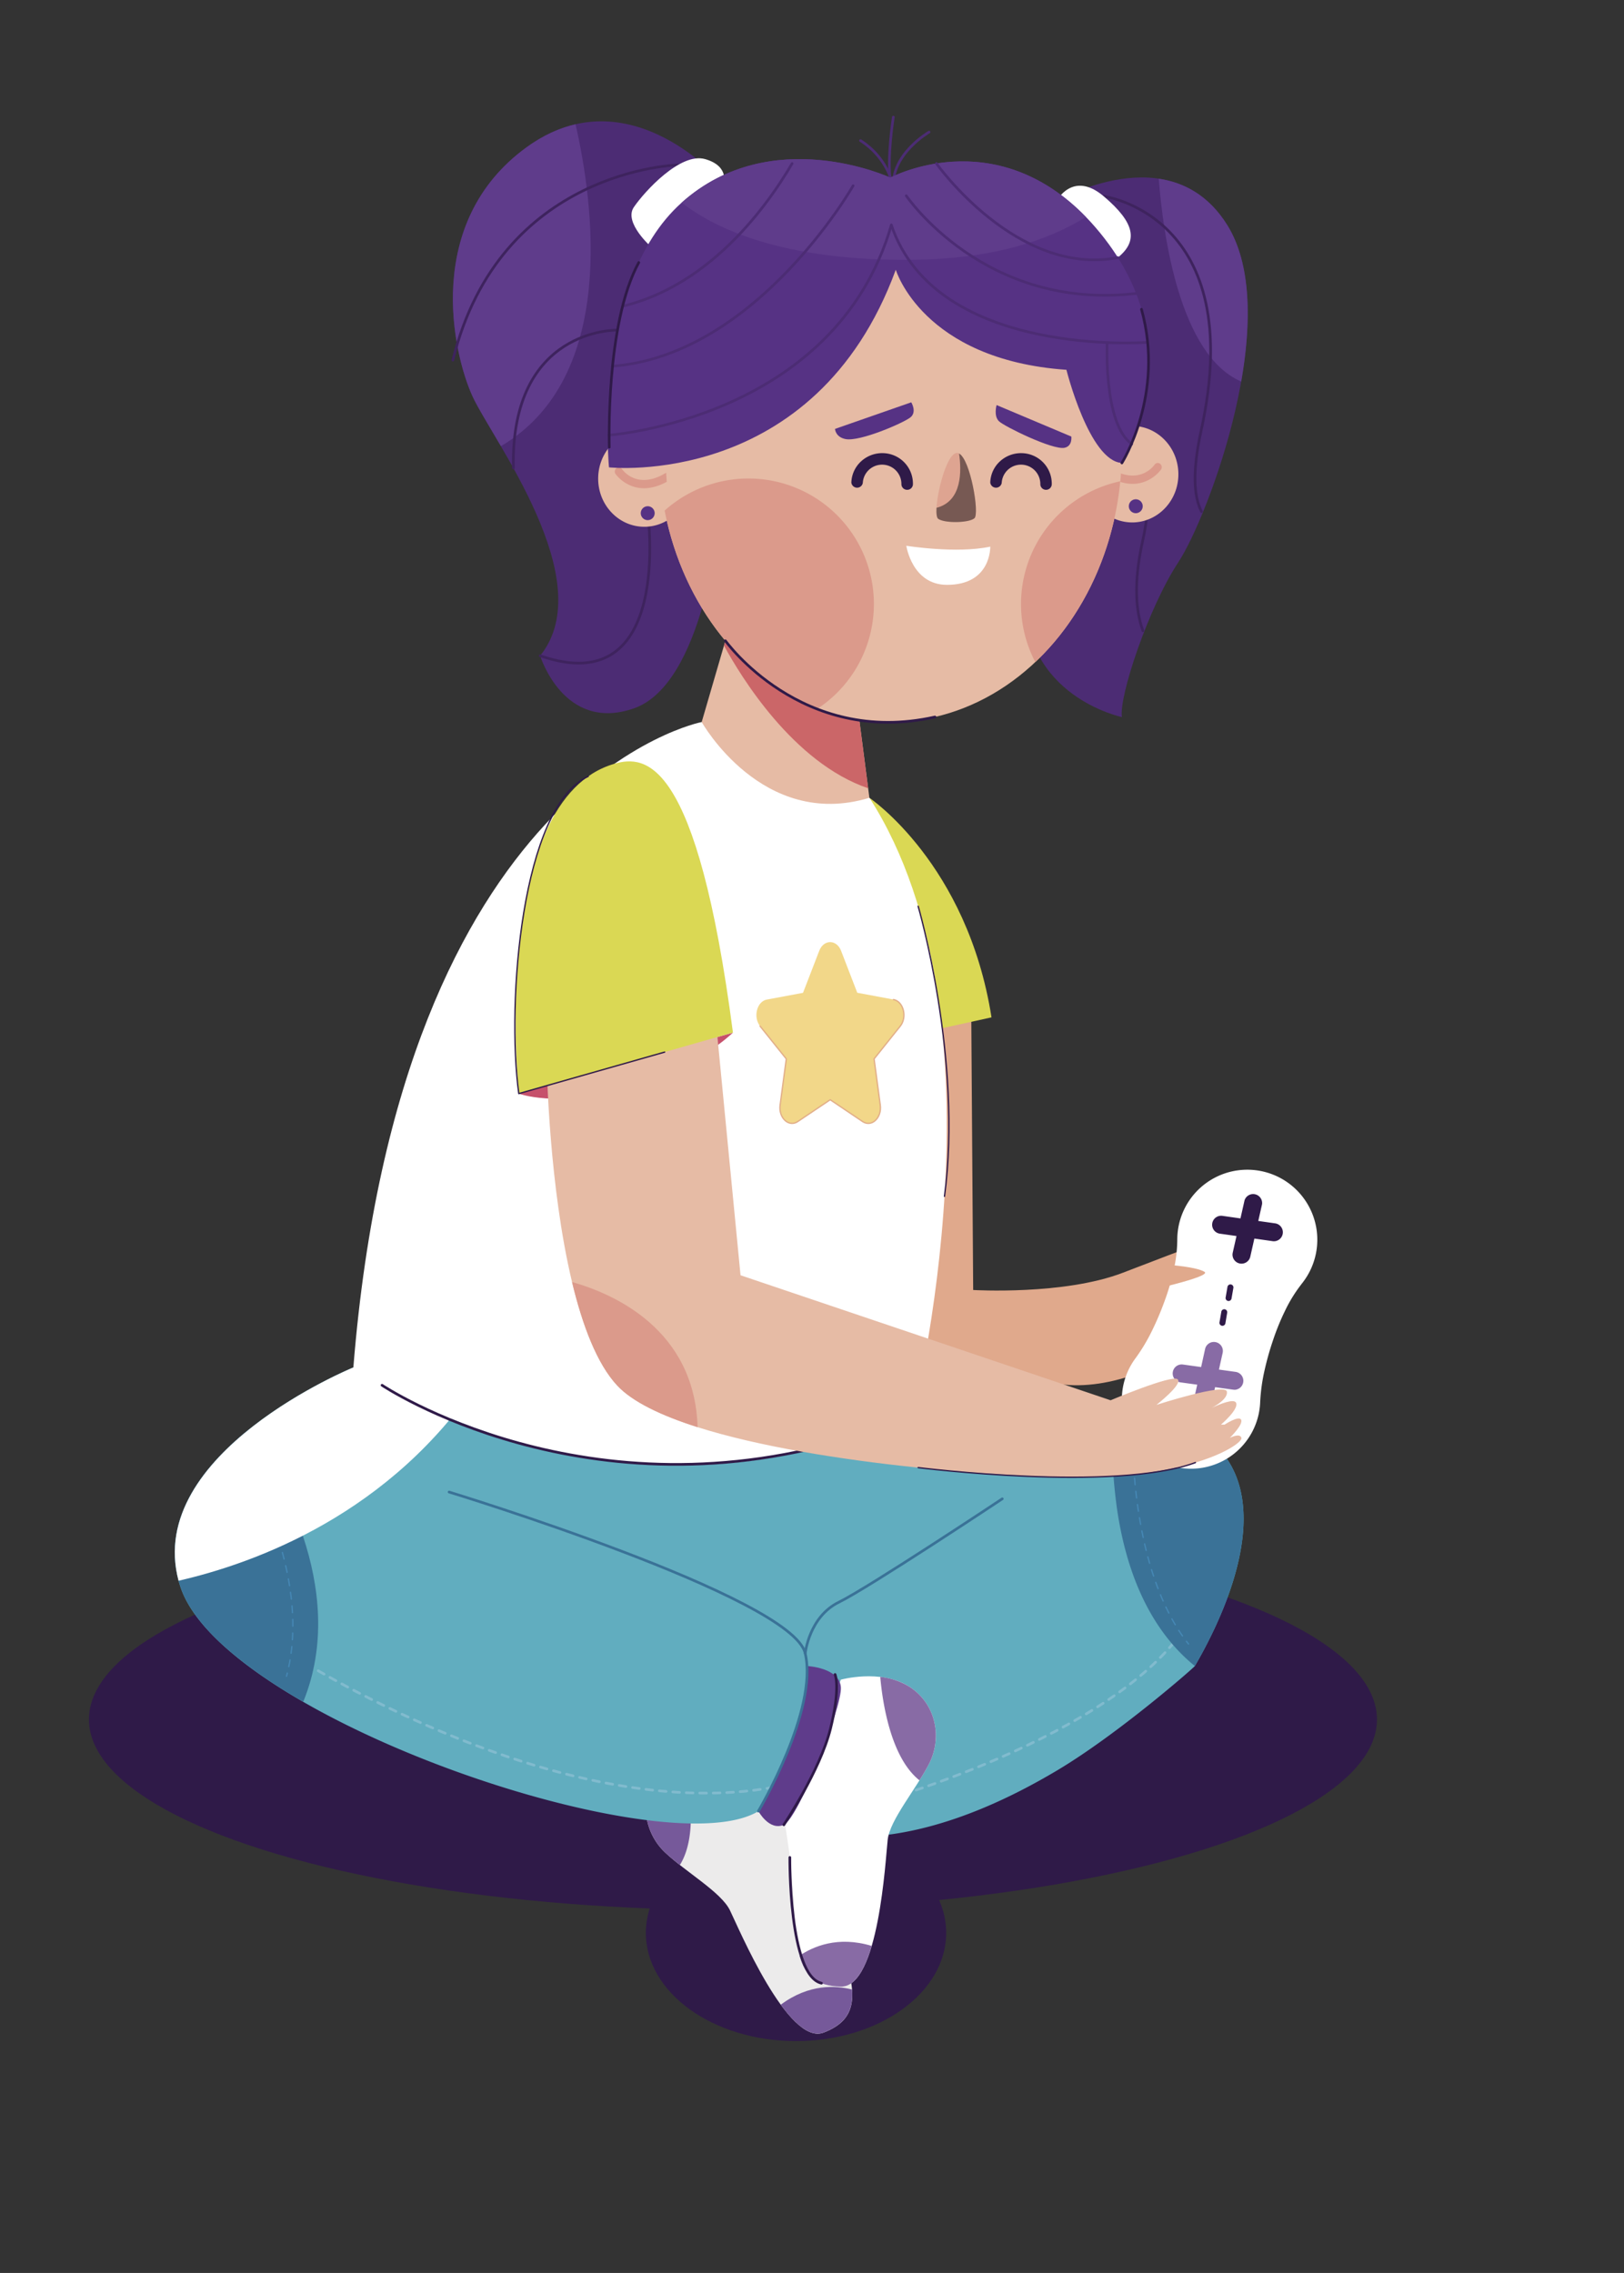 <svg xmlns="http://www.w3.org/2000/svg" viewBox="0 0 1122.21 1570.62"><rect x="0" y="0" width="1122.21" height="1570.62" fill="#333333" stroke="none"/><defs><style>.cls-1{isolation:isolate;}.cls-2,.cls-21{fill:#2f1a48;}.cls-12,.cls-2,.cls-35{mix-blend-mode:soft-light;}.cls-3{fill:#ecebeb;}.cls-4{fill:#76599a;}.cls-5{fill:#61adbf;}.cls-10,.cls-11,.cls-15,.cls-16,.cls-18,.cls-22,.cls-24,.cls-28,.cls-31,.cls-33,.cls-6,.cls-7,.cls-8{fill:none;stroke-linecap:round;}.cls-6,.cls-7,.cls-8{stroke:#81bbce;}.cls-10,.cls-11,.cls-15,.cls-16,.cls-18,.cls-28,.cls-31,.cls-33,.cls-6,.cls-7,.cls-8{stroke-miterlimit:10;}.cls-15,.cls-18,.cls-31,.cls-33,.cls-6,.cls-7,.cls-8{stroke-width:1.84px;}.cls-7{stroke-dasharray:4.66 4.66;}.cls-16,.cls-8{stroke-dasharray:4.61;}.cls-9{fill:#3a7297;}.cls-10,.cls-11,.cls-16{stroke:#4587b4;}.cls-10,.cls-11,.cls-16,.cls-22,.cls-24,.cls-28{stroke-width:0.92px;}.cls-11{stroke-dasharray:4.69 4.69;}.cls-12,.cls-13{fill:#fff;}.cls-14{fill:#886ba5;}.cls-15,.cls-22,.cls-28{stroke:#2f1a48;}.cls-17{fill:#5f3c8b;}.cls-18{stroke:#3a7297;}.cls-19{fill:#e0a98c;}.cls-20{fill:#dad854;}.cls-22,.cls-24{stroke-linejoin:round;}.cls-23{fill:#f2d789;}.cls-24{stroke:#e2af89;}.cls-25{fill:#c6516c;}.cls-26{fill:#e6bba5;}.cls-27{fill:#db9a8b;}.cls-29{fill:#cb6668;}.cls-30{fill:#4c2c74;}.cls-31{stroke:#3e235e;}.cls-32{fill:#563284;}.cls-33{stroke:#4c2c74;}.cls-34{fill:#dea491;}.cls-35{fill:#32272b;opacity:0.6;}</style></defs><title>Imagen_1</title><g class="cls-1"><g id="Layer_1" data-name="Layer 1"><ellipse class="cls-2" cx="506.48" cy="1188.14" rx="445.02" ry="131.72"/><ellipse class="cls-2" cx="550.06" cy="1335.67" rx="103.77" ry="74.73"/><path class="cls-3" d="M497.45,1204.86s-28.09,2.1-42.4,20-9.87,41.72,4.63,55.3,38.57,27.38,44.66,39.74,40.24,94,64.75,84.64,23-27,13.12-58-15.55-65.4-15.55-65.4Z"/><path class="cls-4" d="M539.53,1385.24c19.7-14.66,38.46-13.27,49.24-10.47,1.06,14.21-3.92,23.7-19.68,29.74C559.93,1408,549.42,1398.81,539.53,1385.24Z"/><path class="cls-4" d="M455.05,1224.83a47.43,47.43,0,0,1,16.15-12.54c4.5,17.21,12,54.87-1.37,76.4-3.63-2.85-7.1-5.71-10.15-8.56C445.18,1266.55,440.73,1242.69,455.05,1224.83Z"/><path class="cls-5" d="M825.66,1151.23c0,.53-52.67,46.83-95.28,72.19-139.7,83.15-206.3,28.12-206.3,28.12-64.9,39.26-370.51-64.9-399.53-155.37-.44-1.3-.81-2.61-1.15-3.91-23.59-88.33,120.79-147.39,120.79-147.39l87.87,7.42,230.66,19.42,68.09,5.75s74.58-10.34,138.36-3.85l5.28.56,3,.37,4.06.56q6.06.89,11.89,1.95c1.49.28,3,.59,4.44.9q3.54.75,6.89,1.59a5.08,5.08,0,0,0,.65.15c3.51.9,6.89,1.86,10.15,2.95,1.09.37,2.17.74,3.23,1.12.4.12.81.28,1.21.43.9.31,1.77.65,2.64,1l-2.55-.93a59.47,59.47,0,0,0,5.25,3.32c14.15,8.17,23.09,18.91,28.24,31C872.28,1062.59,840.93,1125.07,825.66,1151.23Z"/><path class="cls-6" d="M198,1141.27l1.94,1.24"/><path class="cls-7" d="M203.86,1145c32.12,19.79,189.7,111.4,323.83,91.16"/><path class="cls-6" d="M530,1235.78l2.28-.38"/><path class="cls-8" d="M588.94,1250.49s169.53-43.7,226.82-121.3"/><path class="cls-9" d="M171.65,988c-32.78,26.44-61.35,63.7-47.1,108.12,8.58,26.77,41.37,54.73,85,79.82C241.8,1096.82,189.74,1013.43,171.65,988Z"/><path class="cls-10" d="M167.18,1005.89s.42.68,1.17,2"/><path class="cls-11" d="M170.64,1012c10.72,19.59,41.8,83.32,28.45,141.85"/><path class="cls-10" d="M198.55,1156.09c-.19.74-.38,1.49-.58,2.23"/><path class="cls-12" d="M332.06,952.29c-61.67,93.76-155.46,127.8-208.66,140-23.59-88.33,120.79-147.39,120.79-147.39Z"/><path class="cls-13" d="M581.05,1160.64s27.15-7.51,46.66,4.47,23.38,35.94,14.31,53.62-27.06,38.79-28.61,52.48-6.11,102.11-32.36,101.54-30.81-17.68-31.95-50.2-7.46-66.8-7.46-66.8Z"/><path class="cls-14" d="M602.37,1344.64c-23.49-7.15-40.68.49-49.88,6.76,3.8,13.74,11.69,21,28.56,21.35C590.86,1373,597.64,1360.74,602.37,1344.64Z"/><path class="cls-14" d="M627.71,1165.11a47.52,47.52,0,0,0-19.44-6.34c1.57,17.72,7.23,55.69,27.09,71.44,2.46-3.91,4.76-7.77,6.66-11.48C651.09,1201.05,647.22,1177.09,627.71,1165.11Z"/><path class="cls-15" d="M545.79,1283.5s-.84,81.75,21.86,86.88"/><path class="cls-9" d="M825.66,1151.23c-33.36-27.1-47.95-69.06-53.72-108.13a345.84,345.84,0,0,1-2.77-69.49l5.28.56,3,.37,4.06.56q6.06.89,11.89,1.95c1.49.28,3,.59,4.44.9q3.54.75,6.89,1.59a5.08,5.08,0,0,0,.65.15q5.26,1.35,10.15,2.95c1.09.37,2.17.74,3.23,1.12.4.12.81.28,1.21.43,0,0,.06,0,.09.06a59.47,59.47,0,0,0,5.25,3.32c14.15,8.17,23.09,18.91,28.24,31C872.28,1062.59,840.93,1125.07,825.66,1151.23Z"/><path class="cls-16" d="M782.77,993.71S781,1085.43,821.27,1136"/><path class="cls-17" d="M557.72,1151.24s22.29,1,23.33,14.59-29.31,90.7-39.41,95.11-17.57-9.41-17.57-9.41S561.47,1183,557.72,1151.24Z"/><path class="cls-15" d="M541.64,1260.94s25-37.42,32.19-66.26,3.21-37.61,3.21-37.61"/><path class="cls-18" d="M556.42,1142.5s2.61-25.28,23.25-35.38,112.91-71.43,112.91-71.43"/><path class="cls-18" d="M310.34,1031s237,72.32,246.08,111.49-32.35,109-32.35,109"/><path class="cls-19" d="M671.06,686.64l1.42,204.75s62.69,3.75,103.5-11.95,92.33-35.74,96-31.77-12.89,15.6-12.89,15.6,21.82-13,24.46-10.31S868,871.14,868,871.14s17.52-10.46,20.82-7.87-12.89,14.81-12.89,14.81,10.15-5.29,13.34-1.65-82.61,87.28-153.72,80.38-121.65-14.76-121.65-14.76l21.85-232.56Z"/><path class="cls-20" d="M600.76,551.29S668.49,596.85,685.14,703L619,717.52Z"/><path class="cls-13" d="M899.51,887.11a100.13,100.13,0,0,0-11.62,18.82,164.31,164.31,0,0,0-8.15,20,200.5,200.5,0,0,0-5.88,20.84,125.17,125.17,0,0,0-3.05,21.84,47.81,47.81,0,1,1-86-30.27,125.53,125.53,0,0,0,11.31-18.93,203.25,203.25,0,0,0,8.47-19.93,164.26,164.26,0,0,0,6.2-20.73,99.39,99.39,0,0,0,2.73-21.95,48.38,48.38,0,1,1,86,30.27Z"/><path class="cls-14" d="M854,948l-11.69-1.63,2.56-11.52a6.21,6.21,0,1,0-12.13-2.69L830,944.64l-12.68-1.76a6.22,6.22,0,0,0-1.71,12.32l11.69,1.62-2.56,11.51a6.22,6.22,0,0,0,4.72,7.42,6.33,6.33,0,0,0,1.21.14,6.22,6.22,0,0,0,6.21-4.87l2.77-12.49,12.68,1.76q.36,0,.72.06A6.22,6.22,0,0,0,854,948Z"/><path class="cls-21" d="M881.17,845.34l-11.68-1.66,2.6-11.51A6.22,6.22,0,0,0,860,829.44l-2.82,12.49-12.67-1.8a6.22,6.22,0,0,0-1.75,12.31l11.68,1.66-2.6,11.51a6.22,6.22,0,0,0,4.7,7.43,6.35,6.35,0,0,0,1.21.15,6.2,6.2,0,0,0,6.22-4.85l2.82-12.49,12.67,1.8a4.37,4.37,0,0,0,.72.06,6.22,6.22,0,0,0,1-12.37Z"/><path class="cls-21" d="M850.6,887.56a2.07,2.07,0,0,0-2.4,1.69l-1.27,7.32a2.07,2.07,0,0,0,1.69,2.39,2.22,2.22,0,0,0,.68,0,2.07,2.07,0,0,0,1.71-1.69l1.27-7.33A2.06,2.06,0,0,0,850.6,887.56Z"/><path class="cls-21" d="M846.35,904.71a2.05,2.05,0,0,0-2.39,1.68l-1.27,7.33a2.06,2.06,0,0,0,1.68,2.39,2.29,2.29,0,0,0,.69,0,2.08,2.08,0,0,0,1.71-1.7L848,907.1A2.07,2.07,0,0,0,846.35,904.71Z"/><path class="cls-19" d="M808.15,874.1s18.86,1.32,24.21,4.76S788.15,893,788.15,893,791.63,873.5,808.15,874.1Z"/><path class="cls-13" d="M484.88,498.93s-208.1,40-240.7,445.93c0,0,176.64,127.14,386.63,32.6,0,0,69-272-30-426.17Z"/><path class="cls-15" d="M264,957.21s141.56,94.94,330.12,34.67"/><path class="cls-22" d="M634.46,626.23s30.9,105.87,18.19,200.44"/><path class="cls-23" d="M573.66,759.92,551.27,775c-6.17,4.16-13.38-2.56-12.2-11.36l4.27-31.94-18.1-22.62c-5-6.23-2.24-17.1,4.66-18.38l25-4.66L566.11,657c3.09-8,12-8,15.09,0L592.39,686l25,4.66c6.9,1.28,9.65,12.15,4.66,18.38L604,731.7l4.28,31.94c1.17,8.8-6,15.52-12.21,11.36Z"/><path class="cls-24" d="M617.42,690.7c6.9,1.28,9.65,12.15,4.66,18.38L604,731.7l4.28,31.94c1.17,8.8-6,15.52-12.21,11.36l-22.38-15.08L551.27,775c-6.17,4.16-13.38-2.56-12.2-11.36l4.27-31.94-18.1-22.62"/><path class="cls-25" d="M358.52,755.68s24.68,9.73,72.88-3,75.08-39.14,75.08-39.14Z"/><path class="cls-26" d="M857.84,993.63c.94,3.81-28.39,24.11-96.18,26.78-52.14,2.05-195.59-7.57-279.6-34.23-25.2-8-45.07-17.54-55.53-28.74-14.09-15.09-24.11-41.84-31.25-71.57-15.8-66-17.32-146.71-17.32-146.71l116.76-33.3,17,175.35,255.71,86.38s42.14-17.76,46.24-14.56-14.56,17.75-14.56,17.75,47.8-15.48,48.7-9.12c.65,4.47-6.24,8.91-10.49,11.17,5.31-2.48,15.55-6.76,16.88-3.41,1.83,4.53-10.49,15-10.49,15h2.49s9.87-6.52,11.45-3.38-7.14,11.85-7.82,12.54C850.4,993.32,856.91,990,857.84,993.63Z"/><path class="cls-27" d="M482.06,986.18c-25.2-8-45.07-17.54-55.53-28.74-14.09-15.09-24.11-41.84-31.25-71.57C424.33,894.09,480,918.64,482.06,986.18Z"/><path class="cls-28" d="M634.46,1014.11s135.69,17.13,191.59-3.47"/><path class="cls-20" d="M424.73,527.72c21.25-6.08,56.79-4.56,81.75,185.8l-148,42.16S337.64,552.64,424.73,527.72Z"/><path class="cls-22" d="M406.49,536.46c-46,21-56.59,155.86-48,219.22L459.29,727"/><path class="cls-26" d="M503.39,435.41l-18.51,63.52s41.88,74.75,115.88,52.36l-10.71-82.77Z"/><path class="cls-29" d="M599.91,544.71l-9.86-76.19-86.66-33.11-3.11,10.67C511.78,467.27,548.08,527,599.91,544.71Z"/><path class="cls-30" d="M729.9,139.18S808.88,92.7,848,155.5s-13,201.49-33.75,233-41.21,93.13-39,107c0,0-69-14.4-66.58-85.36S729.9,139.18,729.9,139.18Z"/><path class="cls-17" d="M800.71,123.5c3,38.72,14.43,121.93,57,140.14,7.1-40.38,7.12-81.22-9.65-108.14C835.15,134.85,818,126.06,800.71,123.5Z"/><path class="cls-31" d="M741.73,271.78S809,286.83,789.66,373.45c-6.5,29.07-4.88,48.91.15,62.44"/><path class="cls-31" d="M762.71,135.66s99.92,13,67.33,161.72c-6.11,27.88-5.24,45.64.21,56.09"/><path class="cls-13" d="M729.9,139.18s11.21-21.86,32.81-3.52,23.92,30.84,9.72,42.32S729.9,139.18,729.9,139.18Z"/><path class="cls-30" d="M500,127.27S435.37,49.85,363.9,101.74s-51,142.26-37.43,172S415,401.23,373.26,453.13c0,0,16.23,53.19,64.69,36.38S496.63,361,496.63,361Z"/><path class="cls-17" d="M397.71,85.87c-10.93,2.51-22.28,7.5-33.81,15.87-71.47,51.9-51,142.26-37.43,172,3.5,7.65,11.08,19.83,19.67,34.57C427.06,260.69,410,139.62,397.71,85.87Z"/><path class="cls-31" d="M447.6,354.54s18.07,130.78-74.34,98.59"/><path class="cls-31" d="M468.43,114s-123,2.62-155.48,134.84"/><path class="cls-31" d="M426.49,228.13s-73.82-1.85-71.74,95.26"/><path class="cls-13" d="M450.37,171S430.68,153.85,438,143.14s32.13-38.09,49.28-33.19S500,127.27,500,127.27Z"/><path class="cls-26" d="M769.18,297.19l-1.87,26.44-.43,6.28-1.83,25.73A30.83,30.83,0,0,0,782.89,361c17.68-.32,31.72-15.51,31.38-33.93s-14.9-33.07-32.58-32.75A30.74,30.74,0,0,0,769.18,297.19Z"/><path class="cls-32" d="M789.64,349.81a4.8,4.8,0,1,1-4.8-4.8A4.8,4.8,0,0,1,789.64,349.81Z"/><path class="cls-27" d="M767.31,323.63l-.43,6.28c23,12.46,35.27-5.28,35.42-5.45a3,3,0,0,0-.67-4,2.63,2.63,0,0,0-3.82.66C797.37,321.74,787.33,335.92,767.31,323.63Z"/><ellipse class="cls-26" cx="615.24" cy="310.85" rx="159.99" ry="188.09"/><path class="cls-26" d="M458.44,300.21l1.86,26.45.44,6.28,1.82,25.73A30.9,30.9,0,0,1,444.72,364c-17.67-.32-31.71-15.51-31.37-33.93s14.9-33.07,32.57-32.75A31,31,0,0,1,458.44,300.21Z"/><path class="cls-32" d="M452.38,354.61a4.8,4.8,0,1,1-4.8-4.8A4.8,4.8,0,0,1,452.38,354.61Z"/><path class="cls-27" d="M460.3,326.66l.44,6.28c-23,12.46-35.28-5.28-35.43-5.45a3,3,0,0,1,.68-4,2.63,2.63,0,0,1,3.81.65C430.25,324.77,440.28,338.94,460.3,326.66Z"/><path class="cls-27" d="M565.23,489.51A86.7,86.7,0,1,0,459.29,352.8C471.79,417.26,512.42,469.1,565.23,489.51Z"/><path class="cls-27" d="M705.54,417.35a86.24,86.24,0,0,0,9.86,40.12c32-30.2,53.8-74.52,58.73-124.91A86.73,86.73,0,0,0,705.54,417.35Z"/><path class="cls-33" d="M594.64,97.18a51.64,51.64,0,0,1,24,41.8"/><path class="cls-33" d="M642,91.27s-26.22,15.17-24.65,38.14"/><path class="cls-33" d="M617.31,80.92s-4.56,28.47-1.94,45.33"/><path class="cls-32" d="M420.82,322.94S563.2,338.44,619,186.4c0,0,18.46,62.17,117.92,69.14,0,0,15.77,63.17,38.36,64.37,0,0,51.14-77.67-14.92-158.76s-145.07-38.39-145.07-38.39S532.88,84.5,470.8,140.24,420.82,322.94,420.82,322.94Z"/><path class="cls-17" d="M471.06,140c21.39,16.8,67.92,40.52,159.75,39.51,56.53-.62,94.4-13.88,119.55-29.57-63.79-65.74-135.12-27.2-135.12-27.2S533.12,84.62,471.06,140Z"/><path class="cls-33" d="M419.87,300.77S577,290.17,615.93,155.5"/><path class="cls-33" d="M589.53,128.33s-71.94,126.26-178,125.11"/><path class="cls-33" d="M547.36,113c-17.82,30.54-62.89,93.87-133.64,101.45"/><path class="cls-33" d="M793.35,236.53S647.17,248,615.93,155.5"/><path class="cls-33" d="M626.26,135.29s54,79.86,159.13,67.45"/><path class="cls-33" d="M647.1,113s55.55,78.5,125.33,65"/><path class="cls-33" d="M765.05,237s-2.53,56.09,17,69.78"/><path class="cls-15" d="M421,309s-2.75-85.31,20.4-127.6"/><path class="cls-15" d="M775.23,319.91s29.93-47.36,13.55-106.2"/><path class="cls-15" d="M501.25,442.76s52.46,73.43,144.82,52.68"/><path class="cls-21" d="M626.81,338.46h-.07a3.94,3.94,0,0,1-3.85-4,13.35,13.35,0,0,0-26.68-.76,4,4,0,0,1-7.91-.23A20.66,20.66,0,0,1,595,318.83a21.5,21.5,0,0,1,15.21-5.71,21.11,21.11,0,0,1,20.64,21.55A3.93,3.93,0,0,1,626.81,338.46Z"/><path class="cls-32" d="M577,296.38,629.69,278s4.09,6.62-.55,10.39-35,17-44.9,15C577.25,302,577,296.38,577,296.38Z"/><path class="cls-21" d="M722.8,338.46h-.08a3.93,3.93,0,0,1-3.84-4,13.35,13.35,0,0,0-26.68-.76,4,4,0,0,1-7.91-.23,20.66,20.66,0,0,1,6.65-14.63,21.49,21.49,0,0,1,15.2-5.71,21.12,21.12,0,0,1,20.65,21.55A3.93,3.93,0,0,1,722.8,338.46Z"/><path class="cls-32" d="M740.31,301.67,688.66,279.9s-2.21,7.53,1.68,11.22,37,19.86,45.14,18.32C741.23,308.36,740.31,301.67,740.31,301.67Z"/><path class="cls-34" d="M673.33,358.14c-3.83,3.25-20.52,3.55-25,.38-1.08-.77-1.38-3.61-1.19-7.62.77-13,7.56-37.88,14.15-37.93a2.7,2.7,0,0,1,1.44.41C670.59,317.53,677,355.11,673.33,358.14Z"/><path class="cls-35" d="M673.33,358.14c-3.83,3.25-20.52,3.55-25,.38-1.08-.77-1.38-3.61-1.19-7.62,17.83-4.58,17.34-25.5,15.59-37.52C670.59,317.53,677,355.11,673.33,358.14Z"/><path class="cls-13" d="M684.28,377.73c-23.28,5-58-.6-58-.6s3.94,26.87,27.93,27C685.13,404.26,684.28,377.73,684.28,377.73Z"/></g></g></svg>